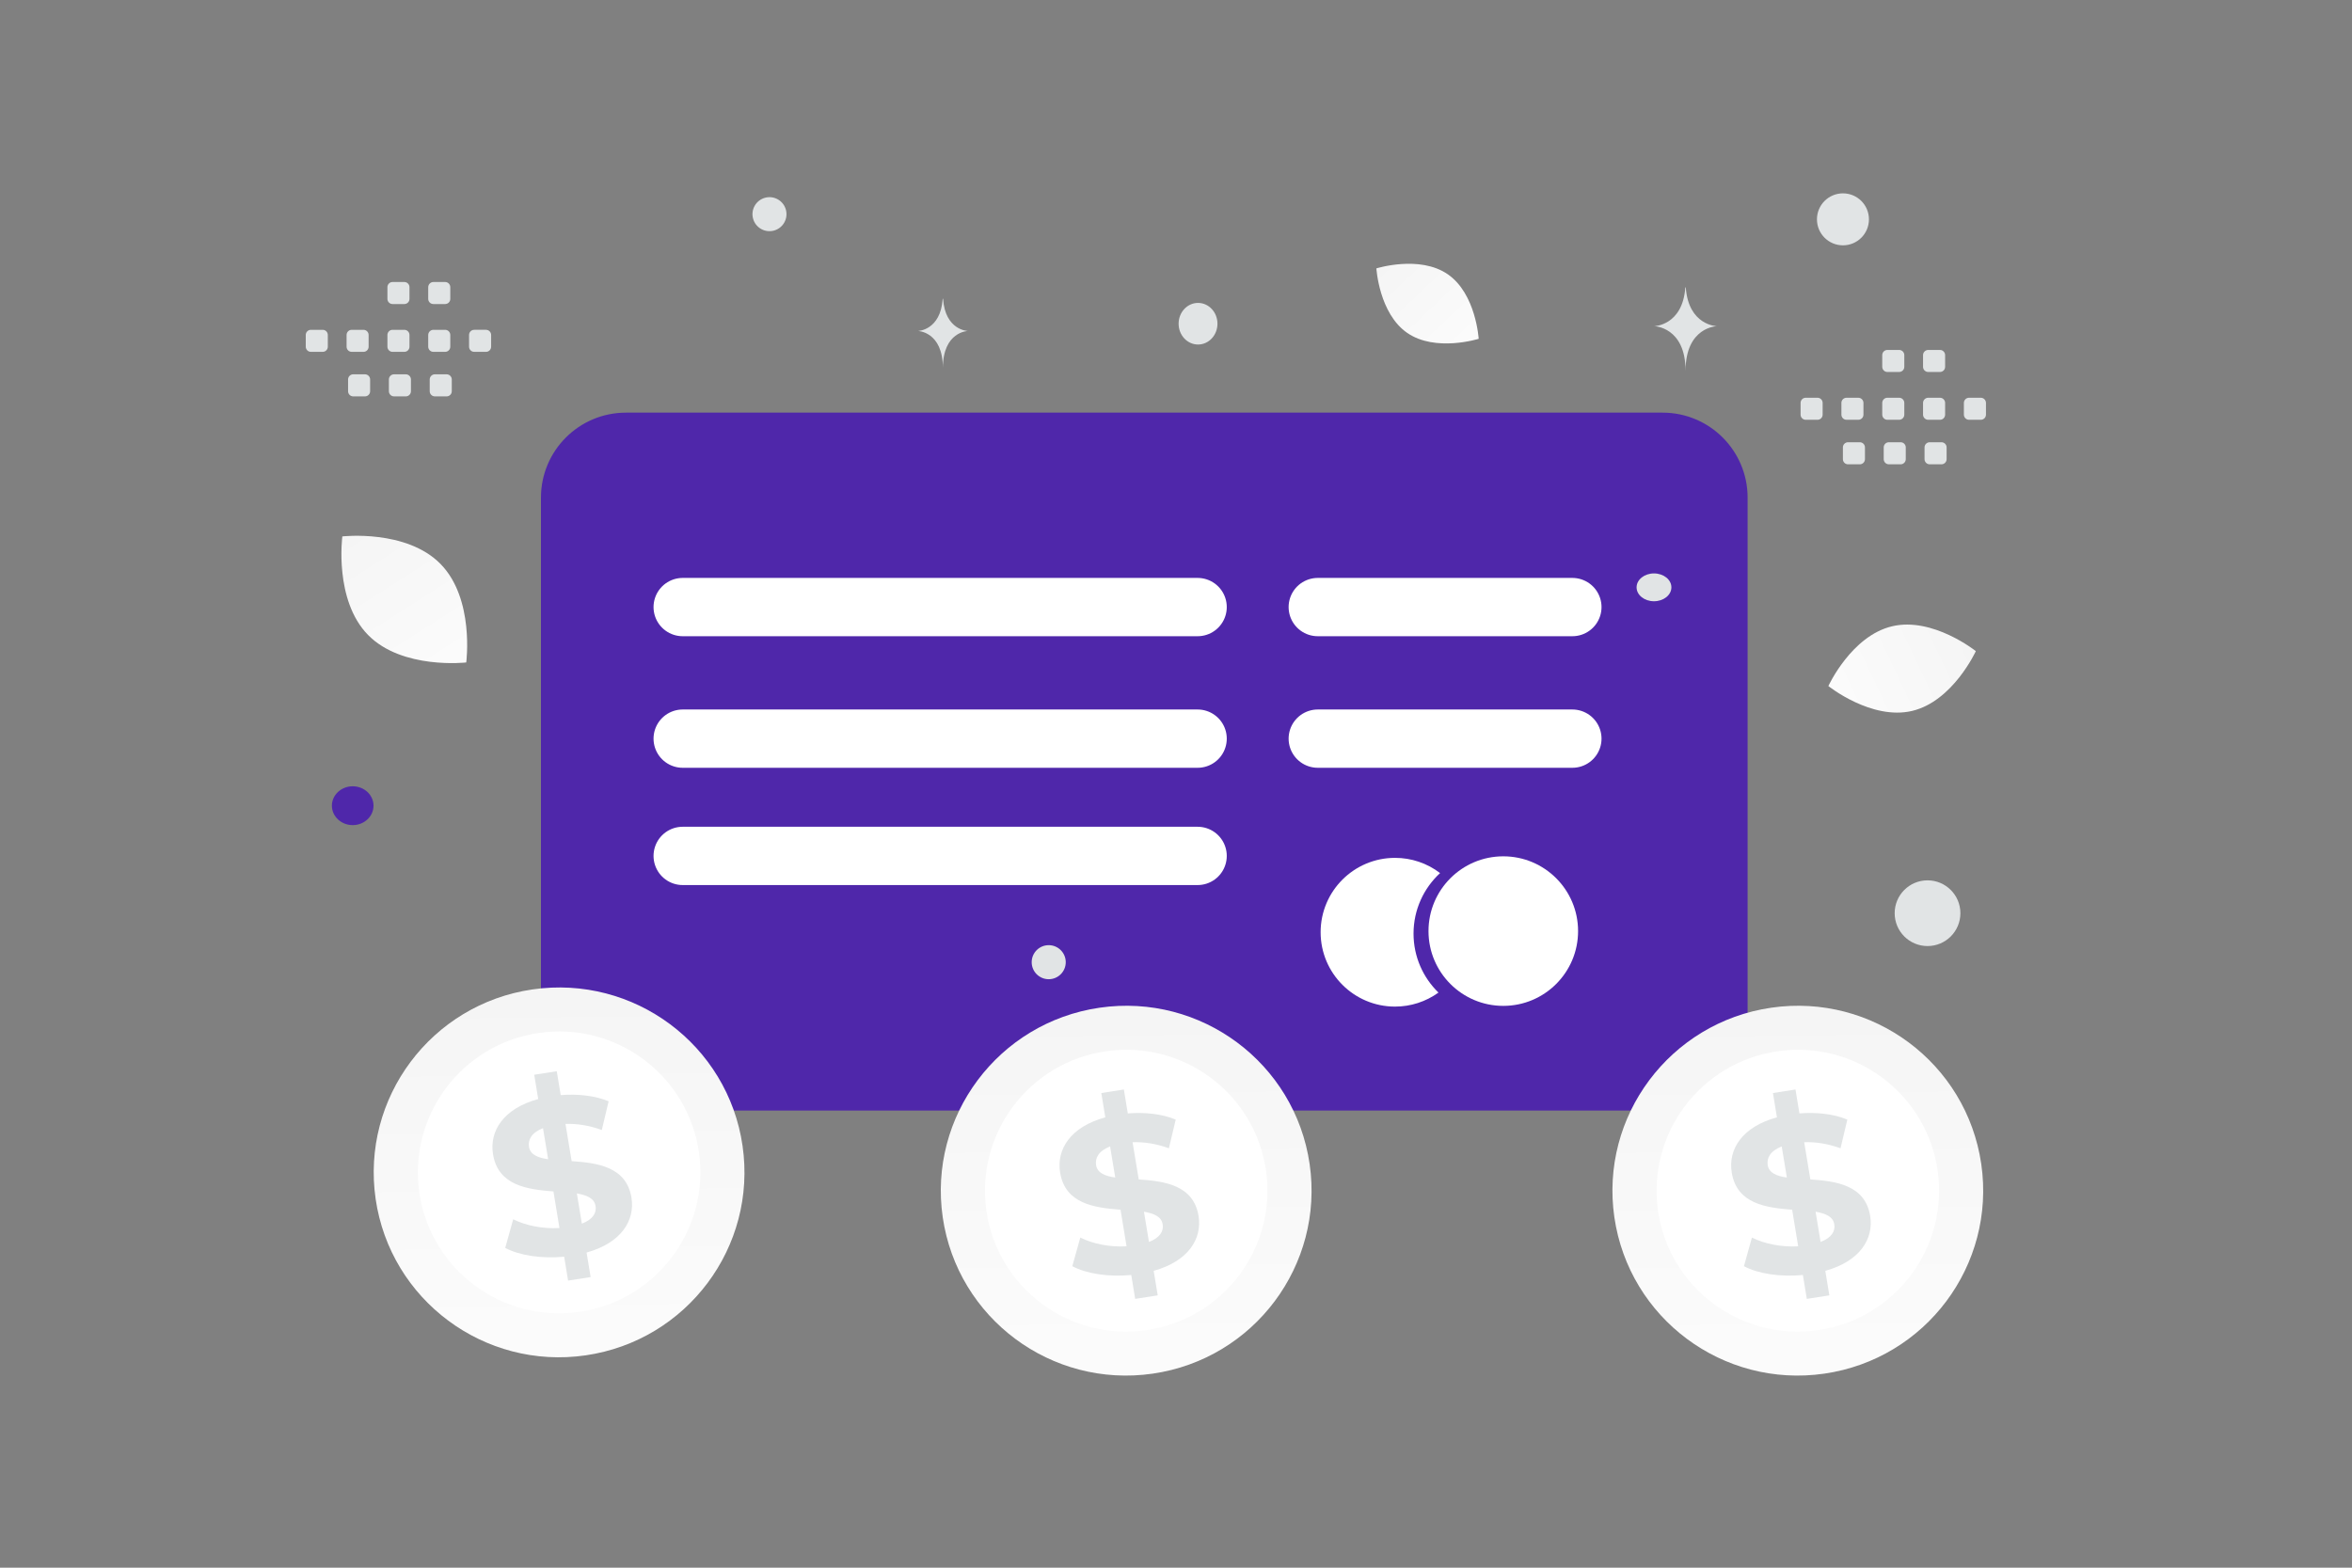 <svg width="900" height="600" viewBox="0 0 900 600" fill="none" xmlns="http://www.w3.org/2000/svg">
<rect x="0" y="0" width="900" height="600" fill="#808080" stroke="none"/>
<g clip-path="url(#clip0_1235_23052)">
<path d="M636.203 157.932H239.526C221.562 157.932 207 172.494 207 190.458V392.522C207 410.485 221.562 425.048 239.526 425.048H636.203C654.167 425.048 668.729 410.485 668.729 392.522V190.458C668.729 172.494 654.167 157.932 636.203 157.932Z" fill="#4F27AA"/>
<path d="M601.672 232.344H504.247M601.672 282.699H504.247M458.271 232.344H261.232M458.271 282.699H261.232M458.271 327.581H261.232" stroke="white" stroke-width="22.309" stroke-miterlimit="10" stroke-linecap="round" stroke-linejoin="round"/>
<path fill-rule="evenodd" clip-rule="evenodd" d="M551.054 334.152C546.101 330.367 540.038 328.32 533.804 328.33C518.085 328.33 505.342 341.073 505.342 356.791C505.342 372.51 518.085 385.253 533.804 385.253C539.774 385.262 545.595 383.385 550.435 379.89C544.551 374.17 540.895 366.169 540.895 357.314C540.895 348.152 544.808 339.905 551.054 334.152Z" fill="white"/>
<path d="M575.238 384.978C591.044 384.978 603.857 372.165 603.857 356.359C603.857 340.553 591.044 327.74 575.238 327.74C559.432 327.74 546.619 340.553 546.619 356.359C546.619 372.165 559.432 384.978 575.238 384.978Z" fill="white"/>
<path d="M501.136 445.514C506.745 484.192 479.9 520.093 441.115 525.729C402.357 531.365 366.377 504.573 360.74 465.895C355.131 427.243 382.003 391.317 420.761 385.68C459.546 380.044 495.527 406.836 501.136 445.514Z" fill="url(#paint0_linear_1235_23052)"/>
<path d="M484.441 447.945C488.714 477.407 468.253 504.787 438.711 509.087C409.168 513.361 381.735 492.953 377.461 463.491C373.187 434.001 393.648 406.622 423.191 402.348C452.734 398.047 480.14 418.455 484.441 447.945Z" fill="white"/>
<path d="M441.456 486.385L443.009 495.772L434.381 497.12L432.882 487.977C424.254 488.813 415.653 487.491 410.326 484.605L413.378 473.654C418.205 476.082 424.781 477.377 431.079 476.999L428.776 463C418.843 462.218 407.634 460.789 405.664 448.813C404.194 439.939 409.577 431.281 422.95 427.64L421.424 418.334L430.052 416.986L431.551 426.129C438.099 425.617 444.674 426.318 449.89 428.503L447.282 439.481C442.482 437.727 437.766 436.999 433.382 437.161L435.74 451.402C445.673 452.077 456.688 453.56 458.63 465.374C460.045 474.113 454.746 482.69 441.456 486.385ZM426.751 450.674L424.781 438.779C420.369 440.506 418.982 443.203 419.426 445.981C419.925 448.894 422.755 450.108 426.751 450.674ZM444.896 468.584C444.424 465.644 441.65 464.457 437.738 463.756L439.652 475.327C443.814 473.735 445.34 471.254 444.896 468.584Z" fill="#E1E4E5"/>
<path d="M284.136 438.514C289.745 477.192 262.9 513.093 224.115 518.729C185.357 524.365 149.377 497.573 143.74 458.895C138.131 420.243 165.003 384.317 203.761 378.68C242.546 373.044 278.527 399.836 284.136 438.514Z" fill="url(#paint1_linear_1235_23052)"/>
<path d="M267.441 440.945C271.714 470.407 251.253 497.787 221.711 502.087C192.168 506.361 164.735 485.953 160.461 456.491C156.187 427.001 176.648 399.622 206.191 395.348C235.734 391.047 263.14 411.455 267.441 440.945Z" fill="white"/>
<path d="M224.456 479.385L226.009 488.772L217.381 490.12L215.882 480.977C207.254 481.813 198.653 480.491 193.326 477.605L196.378 466.654C201.205 469.082 207.781 470.377 214.079 469.999L211.776 456C201.843 455.218 190.634 453.789 188.664 441.813C187.194 432.939 192.577 424.281 205.95 420.64L204.424 411.334L213.052 409.986L214.551 419.129C221.099 418.617 227.674 419.318 232.89 421.503L230.282 432.481C225.482 430.727 220.766 429.999 216.382 430.161L218.74 444.402C228.673 445.077 239.688 446.56 241.63 458.374C243.045 467.113 237.746 475.69 224.456 479.385ZM209.751 443.674L207.781 431.779C203.369 433.506 201.982 436.203 202.426 438.981C202.925 441.894 205.755 443.108 209.751 443.674ZM227.896 461.584C227.424 458.644 224.65 457.457 220.738 456.756L222.652 468.327C226.814 466.735 228.34 464.254 227.896 461.584Z" fill="#E1E4E5"/>
<path d="M758.136 445.514C763.745 484.192 736.9 520.093 698.115 525.729C659.357 531.365 623.377 504.573 617.74 465.895C612.131 427.243 639.003 391.317 677.761 385.68C716.546 380.044 752.527 406.836 758.136 445.514Z" fill="url(#paint2_linear_1235_23052)"/>
<path d="M741.441 447.945C745.714 477.407 725.253 504.787 695.711 509.087C666.168 513.361 638.735 492.953 634.461 463.491C630.187 434.001 650.648 406.622 680.191 402.348C709.734 398.047 737.14 418.455 741.441 447.945Z" fill="white"/>
<path d="M698.456 486.385L700.009 495.772L691.381 497.12L689.882 487.977C681.254 488.813 672.653 487.491 667.326 484.605L670.378 473.654C675.205 476.082 681.781 477.377 688.079 476.999L685.776 463C675.843 462.218 664.634 460.789 662.664 448.813C661.194 439.939 666.577 431.281 679.95 427.64L678.424 418.334L687.052 416.986L688.551 426.129C695.099 425.617 701.674 426.318 706.89 428.503L704.282 439.481C699.482 437.727 694.766 436.999 690.382 437.161L692.74 451.402C702.673 452.077 713.688 453.56 715.63 465.374C717.045 474.113 711.746 482.69 698.456 486.385ZM683.751 450.674L681.781 438.779C677.369 440.506 675.982 443.203 676.426 445.981C676.925 448.894 679.755 450.108 683.751 450.674ZM701.896 468.584C701.424 465.644 698.65 464.457 694.738 463.756L696.652 475.327C700.814 473.735 702.34 471.254 701.896 468.584Z" fill="#E1E4E5"/>
<path fill-rule="evenodd" clip-rule="evenodd" d="M118.967 126.229H123.471C124.561 126.229 125.438 127.115 125.438 128.195V132.7C125.437 133.221 125.23 133.721 124.861 134.09C124.492 134.458 123.992 134.665 123.471 134.666H118.967C118.446 134.664 117.947 134.456 117.579 134.088C117.21 133.72 117.002 133.221 117 132.7V128.195C116.999 127.936 117.05 127.68 117.149 127.441C117.247 127.203 117.392 126.986 117.575 126.803C117.758 126.62 117.975 126.475 118.214 126.377C118.453 126.278 118.709 126.228 118.967 126.229ZM134.585 126.229H139.09C140.17 126.229 141.056 127.115 141.056 128.195V132.7C141.055 133.221 140.848 133.721 140.48 134.089C140.111 134.458 139.611 134.665 139.09 134.666H134.585C134.064 134.664 133.565 134.456 133.197 134.088C132.829 133.719 132.621 133.22 132.619 132.7V128.195C132.619 127.115 133.505 126.229 134.585 126.229ZM150.214 126.229H154.719C155.799 126.229 156.686 127.115 156.686 128.195V132.7C156.685 133.221 156.478 133.721 156.109 134.089C155.74 134.458 155.24 134.665 154.719 134.666H150.214C149.693 134.664 149.194 134.456 148.826 134.088C148.458 133.719 148.25 133.22 148.248 132.7V128.195C148.247 127.936 148.298 127.68 148.397 127.442C148.495 127.203 148.64 126.986 148.823 126.803C149.005 126.621 149.222 126.476 149.461 126.377C149.7 126.279 149.956 126.228 150.214 126.229ZM165.833 126.229H170.338C171.418 126.229 172.304 127.115 172.304 128.195V132.7C172.303 133.221 172.096 133.721 171.728 134.089C171.359 134.458 170.859 134.665 170.338 134.666H165.833C165.311 134.666 164.81 134.459 164.44 134.09C164.07 133.722 163.86 133.222 163.858 132.7V128.195C163.864 127.673 164.074 127.175 164.443 126.807C164.813 126.44 165.312 126.232 165.833 126.229ZM181.453 126.228H185.958C187.047 126.228 187.934 127.114 187.934 128.195V132.699C187.934 132.958 187.882 133.214 187.783 133.453C187.683 133.692 187.537 133.909 187.354 134.092C187.17 134.275 186.953 134.419 186.713 134.518C186.474 134.616 186.217 134.666 185.958 134.666H181.453C180.932 134.664 180.433 134.456 180.065 134.087C179.697 133.719 179.489 133.22 179.487 132.699V128.195C179.487 127.114 180.373 126.228 181.453 126.228ZM135.158 143.26H139.663C140.743 143.26 141.629 144.147 141.629 145.227V149.741C141.629 150.821 140.743 151.707 139.663 151.707H135.158C134.637 151.706 134.137 151.499 133.768 151.131C133.399 150.762 133.192 150.262 133.191 149.741V145.236C133.19 144.976 133.239 144.72 133.338 144.48C133.436 144.24 133.581 144.022 133.763 143.838C133.946 143.655 134.164 143.509 134.403 143.41C134.642 143.31 134.899 143.259 135.158 143.26ZM150.777 143.26H155.282C156.362 143.26 157.248 144.147 157.248 145.227V149.741C157.248 150.821 156.362 151.707 155.282 151.707H150.777C150.256 151.705 149.757 151.497 149.389 151.129C149.02 150.761 148.812 150.262 148.81 149.741V145.236C148.809 144.976 148.858 144.72 148.957 144.48C149.055 144.24 149.2 144.022 149.382 143.838C149.565 143.655 149.783 143.509 150.022 143.41C150.261 143.31 150.518 143.259 150.777 143.26ZM166.397 143.26H170.902C171.991 143.26 172.877 144.147 172.877 145.227V149.741C172.877 150.821 171.991 151.707 170.902 151.707H166.397C165.876 151.705 165.377 151.497 165.009 151.129C164.641 150.76 164.433 150.261 164.431 149.741V145.236C164.431 144.147 165.317 143.26 166.397 143.26ZM150.214 107.932H154.719C155.799 107.932 156.686 108.818 156.686 109.898V114.403C156.685 114.924 156.478 115.424 156.109 115.792C155.74 116.161 155.24 116.368 154.719 116.369H150.214C149.693 116.367 149.194 116.159 148.826 115.791C148.458 115.422 148.25 114.923 148.248 114.403V109.898C148.247 109.639 148.298 109.383 148.397 109.145C148.495 108.906 148.64 108.689 148.823 108.506C149.005 108.324 149.222 108.179 149.461 108.08C149.7 107.982 149.956 107.931 150.214 107.932ZM165.833 107.932H170.338C171.418 107.932 172.304 108.818 172.304 109.898V114.403C172.303 114.924 172.096 115.424 171.728 115.792C171.359 116.161 170.859 116.368 170.338 116.369H165.833C165.311 116.369 164.81 116.162 164.44 115.793C164.07 115.425 163.86 114.925 163.858 114.403V109.898C163.864 109.376 164.074 108.878 164.443 108.51C164.813 108.143 165.312 107.935 165.833 107.932ZM690.967 152.229H695.471C696.561 152.229 697.438 153.115 697.438 154.195V158.7C697.437 159.221 697.23 159.721 696.861 160.09C696.492 160.458 695.992 160.665 695.471 160.666H690.967C690.446 160.664 689.947 160.456 689.578 160.088C689.21 159.72 689.002 159.221 689 158.7V154.195C688.999 153.936 689.05 153.68 689.149 153.441C689.247 153.203 689.392 152.986 689.575 152.803C689.758 152.62 689.975 152.475 690.214 152.377C690.453 152.278 690.709 152.228 690.967 152.229ZM706.585 152.229H711.09C712.17 152.229 713.056 153.115 713.056 154.195V158.7C713.055 159.221 712.848 159.721 712.48 160.089C712.111 160.458 711.611 160.665 711.09 160.666H706.585C706.064 160.664 705.565 160.456 705.197 160.088C704.829 159.719 704.621 159.22 704.619 158.7V154.195C704.619 153.115 705.505 152.229 706.585 152.229ZM722.214 152.229H726.719C727.799 152.229 728.686 153.115 728.686 154.195V158.7C728.685 159.221 728.478 159.721 728.109 160.089C727.74 160.458 727.24 160.665 726.719 160.666H722.214C721.693 160.664 721.194 160.456 720.826 160.088C720.458 159.719 720.25 159.22 720.248 158.7V154.195C720.247 153.936 720.298 153.68 720.397 153.442C720.495 153.203 720.64 152.986 720.823 152.803C721.005 152.621 721.222 152.476 721.461 152.377C721.7 152.279 721.956 152.228 722.214 152.229ZM737.833 152.229H742.338C743.418 152.229 744.304 153.115 744.304 154.195V158.7C744.303 159.221 744.096 159.721 743.728 160.089C743.359 160.458 742.859 160.665 742.338 160.666H737.833C737.311 160.666 736.81 160.459 736.44 160.09C736.07 159.722 735.86 159.222 735.858 158.7V154.195C735.863 153.673 736.074 153.175 736.443 152.807C736.812 152.44 737.312 152.232 737.833 152.229ZM753.453 152.228H757.958C759.047 152.228 759.934 153.114 759.934 154.195V158.699C759.934 158.958 759.882 159.214 759.783 159.453C759.683 159.692 759.537 159.909 759.354 160.092C759.17 160.275 758.953 160.419 758.713 160.518C758.474 160.616 758.217 160.666 757.958 160.666H753.453C752.932 160.664 752.433 160.456 752.065 160.087C751.697 159.719 751.489 159.22 751.487 158.699V154.195C751.487 153.114 752.373 152.228 753.453 152.228ZM707.158 169.26H711.663C712.743 169.26 713.629 170.147 713.629 171.227V175.741C713.629 176.821 712.743 177.707 711.663 177.707H707.158C706.637 177.706 706.137 177.499 705.768 177.131C705.399 176.762 705.192 176.262 705.191 175.741V171.236C705.19 170.976 705.239 170.72 705.338 170.48C705.436 170.24 705.581 170.022 705.763 169.838C705.946 169.655 706.164 169.509 706.403 169.41C706.642 169.31 706.899 169.259 707.158 169.26ZM722.777 169.26H727.282C728.362 169.26 729.248 170.147 729.248 171.227V175.741C729.248 176.821 728.362 177.707 727.282 177.707H722.777C722.256 177.705 721.757 177.497 721.388 177.129C721.02 176.761 720.812 176.262 720.81 175.741V171.236C720.809 170.976 720.858 170.72 720.957 170.48C721.055 170.24 721.2 170.022 721.382 169.838C721.565 169.655 721.782 169.509 722.022 169.41C722.261 169.31 722.518 169.259 722.777 169.26ZM738.397 169.26H742.902C743.991 169.26 744.877 170.147 744.877 171.227V175.741C744.877 176.821 743.991 177.707 742.902 177.707H738.397C737.876 177.705 737.377 177.497 737.009 177.129C736.641 176.76 736.433 176.261 736.431 175.741V171.236C736.431 170.147 737.317 169.26 738.397 169.26ZM722.214 133.932H726.719C727.799 133.932 728.686 134.818 728.686 135.898V140.403C728.685 140.924 728.478 141.424 728.109 141.792C727.74 142.161 727.24 142.368 726.719 142.369H722.214C721.693 142.367 721.194 142.159 720.826 141.791C720.458 141.422 720.25 140.923 720.248 140.403V135.898C720.247 135.639 720.298 135.383 720.397 135.145C720.495 134.906 720.64 134.689 720.823 134.506C721.005 134.324 721.222 134.179 721.461 134.08C721.7 133.982 721.956 133.931 722.214 133.932ZM737.833 133.932H742.338C743.418 133.932 744.304 134.818 744.304 135.898V140.403C744.303 140.924 744.096 141.424 743.728 141.792C743.359 142.161 742.859 142.368 742.338 142.369H737.833C737.311 142.369 736.81 142.162 736.44 141.793C736.07 141.425 735.86 140.925 735.858 140.403V135.898C735.863 135.376 736.074 134.878 736.443 134.51C736.812 134.143 737.312 133.935 737.833 133.932Z" fill="#E1E4E5"/>
<path d="M731.687 272.086C716.108 275.776 699.632 262.565 699.632 262.565C699.632 262.565 708.424 243.377 724.008 239.698C739.586 236.007 756.058 249.207 756.058 249.207C756.058 249.207 747.265 268.395 731.687 272.086Z" fill="url(#paint3_linear_1235_23052)"/>
<path d="M538.506 127.432C549.312 134.875 565.821 129.672 565.821 129.672C565.821 129.672 564.799 112.403 553.985 104.967C543.179 97.523 526.677 102.719 526.677 102.719C526.677 102.719 527.699 119.988 538.506 127.432Z" fill="url(#paint4_linear_1235_23052)"/>
<path d="M140.847 243.03C153.935 256.351 178.41 253.542 178.41 253.542C178.41 253.542 181.648 229.136 168.548 215.823C155.46 202.502 130.998 205.302 130.998 205.302C130.998 205.302 127.759 229.709 140.847 243.03Z" fill="url(#paint5_linear_1235_23052)"/>
<path d="M584.836 174.869C581.317 174.869 578.465 177.483 578.465 180.709C578.465 183.934 581.317 186.549 584.836 186.549C588.355 186.549 591.207 183.934 591.207 180.709C591.207 177.483 588.355 174.869 584.836 174.869Z" fill="#4F27AA"/>
<path d="M134.963 300.933C130.565 300.933 127 304.26 127 308.365C127 312.469 130.565 315.797 134.963 315.797C139.361 315.797 142.926 312.469 142.926 308.365C142.926 304.26 139.361 300.933 134.963 300.933Z" fill="#4F27AA"/>
<path d="M737.575 362.082C730.63 362.082 725 356.452 725 349.507C725 342.562 730.63 336.932 737.575 336.932C744.52 336.932 750.15 342.562 750.15 349.507C750.15 356.452 744.52 362.082 737.575 362.082Z" fill="#E1E4E5"/>
<path d="M458.432 131.858C454.327 131.858 451 128.292 451 123.895C451 119.497 454.327 115.932 458.432 115.932C462.537 115.932 465.864 119.497 465.864 123.895C465.864 128.292 462.537 131.858 458.432 131.858Z" fill="#E1E4E5"/>
<path d="M401.295 374.776C397.696 374.776 394.778 371.858 394.778 368.259C394.778 364.66 397.696 361.742 401.295 361.742C404.894 361.742 407.812 364.66 407.812 368.259C407.812 371.858 404.894 374.776 401.295 374.776Z" fill="#E1E4E5"/>
<path d="M705.209 93.894C699.715 93.894 695.262 89.441 695.262 83.947C695.262 78.453 699.715 74 705.209 74C710.703 74 715.156 78.453 715.156 83.947C715.156 89.441 710.703 93.894 705.209 93.894Z" fill="#E1E4E5"/>
<path d="M300.728 80.286C301.658 83.756 299.599 87.324 296.128 88.254C292.657 89.184 289.09 87.124 288.16 83.653C287.23 80.183 289.289 76.615 292.76 75.685C296.231 74.755 299.798 76.815 300.728 80.286Z" fill="#E1E4E5"/>
<path d="M632.904 230.117C629.227 230.117 626.246 227.732 626.246 224.79C626.246 221.848 629.227 219.463 632.904 219.463C636.581 219.463 639.562 221.848 639.562 224.79C639.562 227.732 636.581 230.117 632.904 230.117Z" fill="#E1E4E5"/>
<path d="M644.895 110H645.07C646.101 124.614 656.97 124.839 656.97 124.839C656.97 124.839 644.985 125.073 644.985 141.96C644.985 125.073 633 124.839 633 124.839C633 124.839 643.864 124.614 644.895 110ZM360.729 114.348H360.868C361.691 126.486 370.357 126.673 370.357 126.673C370.357 126.673 360.801 126.867 360.801 140.892C360.801 126.867 351.245 126.673 351.245 126.673C351.245 126.673 359.907 126.486 360.729 114.348Z" fill="#E1E4E5"/>
</g>
<defs>
<linearGradient id="paint0_linear_1235_23052" x1="433.964" y1="605.836" x2="429.609" y2="230.954" gradientUnits="userSpaceOnUse">
<stop stop-color="white"/>
<stop offset="1" stop-color="#EEEEEE"/>
</linearGradient>
<linearGradient id="paint1_linear_1235_23052" x1="216.964" y1="598.836" x2="212.609" y2="223.954" gradientUnits="userSpaceOnUse">
<stop stop-color="white"/>
<stop offset="1" stop-color="#EEEEEE"/>
</linearGradient>
<linearGradient id="paint2_linear_1235_23052" x1="690.964" y1="605.836" x2="686.609" y2="230.954" gradientUnits="userSpaceOnUse">
<stop stop-color="white"/>
<stop offset="1" stop-color="#EEEEEE"/>
</linearGradient>
<linearGradient id="paint3_linear_1235_23052" x1="673.023" y1="281.262" x2="809.395" y2="216.835" gradientUnits="userSpaceOnUse">
<stop stop-color="white"/>
<stop offset="1" stop-color="#EEEEEE"/>
</linearGradient>
<linearGradient id="paint4_linear_1235_23052" x1="580.601" y1="151.854" x2="495.536" y2="62.156" gradientUnits="userSpaceOnUse">
<stop stop-color="white"/>
<stop offset="1" stop-color="#EEEEEE"/>
</linearGradient>
<linearGradient id="paint5_linear_1235_23052" x1="193.066" y1="288.531" x2="98.447" y2="140.207" gradientUnits="userSpaceOnUse">
<stop stop-color="white"/>
<stop offset="1" stop-color="#EEEEEE"/>
</linearGradient>
<clipPath id="clip0_1235_23052">
<rect width="900" height="600" fill="white"/>
</clipPath>
</defs>
</svg>
